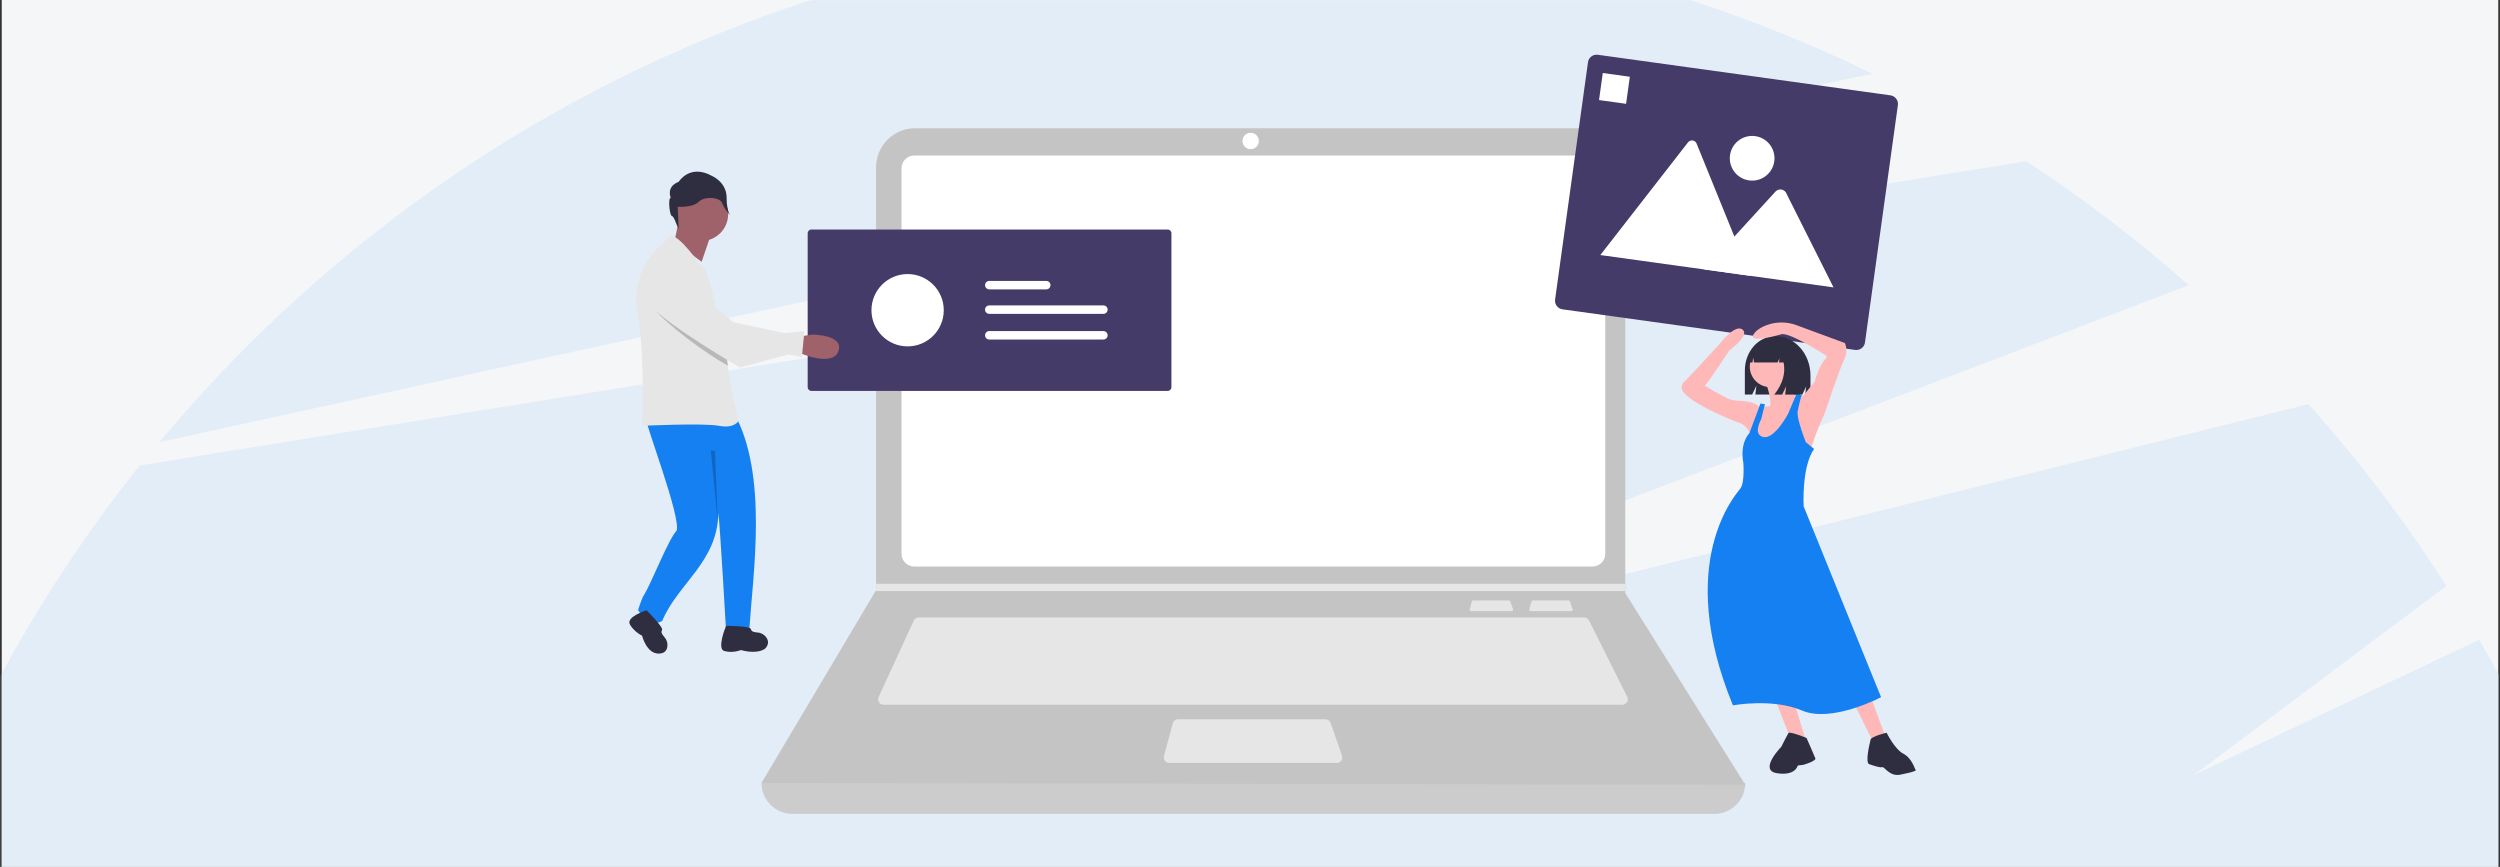 <svg height="500" viewBox="0 0 1442 500" width="1442" xmlns="http://www.w3.org/2000/svg" xmlns:xlink="http://www.w3.org/1999/xlink"><rect x="0" y="0" width="1442" height="500" fill="#333333" stroke="none"/><defs><path id="a" d="m.847 0h1440v500h-1440z"/><mask id="b" fill="#fff"><use fill="#fff" fill-rule="evenodd" xlink:href="#a"/></mask></defs><g fill="none" fill-rule="evenodd" transform="translate(.153)"><use fill="#f4f6f8" xlink:href="#a"/><g fill-rule="nonzero"><g fill="#dbe9f7" mask="url(#b)" opacity=".7"><g transform="translate(-99 -40)"><path d="m1528.875 409.034-164.666 78.023 145.737-109.099c-23.686-37.014-50.295-72.069-79.572-104.829l-714.137 177.706 645.067-246.353c-29.477-26.038-60.782-49.926-93.672-71.481l-1088.176 175.478c-115.537 144.644-178.519 324.316-178.608 509.522h1638c-.066-143.636-38.001-284.71-109.972-408.966z"/><path d="m1178.847 82.564c-111.708-54.499-234.391-82.739-358.678-82.564-252.955 0-479.11 114.733-629.322 295 257.225-56.376 705.074-153.966 988-212.436z"/></g></g><g mask="url(#b)"><g transform="translate(438.847 31)"><path d="m549.848 438.438h-531.781c-9.848 0-17.831-7.984-17.831-17.833 192.771-22.406 381.918-22.406 567.443 0 0 9.849-7.983 17.833-17.831 17.833z" fill="#ccc"/><path d="m567.679 421.654-567.443-1.049 65.765-110.668.315-.524v-243.9c-0-5.979 2.374-11.713 6.601-15.941 4.227-4.228 9.961-6.602 15.939-6.602h387.057c5.978 0 11.712 2.374 15.939 6.602 4.227 4.228 6.602 9.962 6.601 15.941v245.579z" fill="#c4c4c4"/><path d="m88.341 58.704c-4.053.005-7.338 3.289-7.342 7.343v222.386c.005 4.053 3.289 7.338 7.342 7.343h391.232c4.053-.005 7.337-3.29 7.342-7.343v-222.386c-.005-4.053-3.289-7.338-7.342-7.343z" fill="#fff"/><path d="m90.912 325.147c-1.228.002-2.344.717-2.859 1.832l-20.264 44.058c-.448.974-.37 2.11.209 3.013.578.903 1.577 1.449 2.649 1.449h426.144c1.091 0 2.103-.565 2.677-1.493.573-.928.625-2.086.137-3.062l-22.026-44.058c-.53-1.068-1.621-1.743-2.814-1.739z" fill="#e6e6e6"/><ellipse cx="282.384" cy="50.312" fill="#fff" rx="4.72" ry="4.72"/><path d="m240.497 383.89c-1.422.002-2.667.956-3.038 2.328l-5.083 18.882c-.255.945-.055 1.955.54 2.733.595.777 1.519 1.233 2.498 1.233h96.668c1.018 0 1.973-.492 2.563-1.322.59-.829.743-1.893.41-2.855l-6.535-18.882c-.439-1.267-1.633-2.117-2.974-2.117z" fill="#e6e6e6"/><path d="m498.453 305.74v4.197h-432.453l.325-.525v-3.672z" fill="#e6e6e6"/><path d="m445.075 315.352c-.346 0-.649.233-.74.567l-1.238 4.598c-.062.23-.013.476.132.665.145.189.37.3.608.3h23.54c.248 0 .48-.12.624-.322.144-.202.181-.461.1-.695l-1.591-4.598c-.107-.309-.398-.516-.724-.516z" fill="#e6e6e6"/><path d="m410.703 315.352c-.346 0-.649.233-.74.567l-1.238 4.598c-.062.23-.013.476.132.665s.37.3.608.3h23.54c.248 0 .48-.12.624-.322.144-.202.181-.461.1-.695l-1.591-4.598c-.107-.309-.398-.516-.724-.516z" fill="#e6e6e6"/><path d="m29.018 101.384c-1.186.001-2.148.962-2.148 2.148v88.803c0 1.186.962 2.147 2.148 2.148h205.514c1.186-.001 2.148-.962 2.148-2.148v-88.803c0-1.186-.962-2.147-2.148-2.148z" fill="#453b69"/><g fill="#fff"><ellipse cx="84.51" cy="147.934" rx="20.853" ry="20.855"/><path d="m131.574 145.159c-1.331.022-2.398 1.107-2.398 2.438 0 1.331 1.067 2.416 2.398 2.438h65.84c.872.015 1.685-.436 2.133-1.184.448-.748.464-1.678.04-2.439-.424-.762-1.222-1.24-2.093-1.253-.027-0-.053-0-.08 0z"/><path d="m131.574 131.032c-1.331.022-2.398 1.107-2.398 2.438 0 1.331 1.067 2.416 2.398 2.438h32.879c.872.015 1.685-.436 2.133-1.184.448-.748.464-1.678.04-2.44s-1.222-1.24-2.093-1.253c-.027-0-.053-0-.08 0z"/><path d="m131.574 159.96c-1.331.022-2.398 1.107-2.398 2.438 0 1.331 1.067 2.416 2.398 2.438h65.84c.872.015 1.685-.436 2.133-1.184.448-.748.464-1.678.04-2.439-.424-.762-1.222-1.24-2.093-1.253-.027-0-.053-0-.08 0z"/></g><path d="m631.064 170.832-168.812-23.405c-2.74-.383-4.653-2.912-4.277-5.654l18.977-136.908c.383-2.741 2.912-4.654 5.653-4.277l168.812 23.405c2.74.383 4.654 2.912 4.277 5.654l-18.977 136.908c-.383 2.741-2.912 4.654-5.653 4.277z" fill="#453b69"/><path d="m570.588 128.105-86.183-11.949c-.108-.014-.215-.037-.319-.07l50.548-64.959c.631-.825 1.656-1.247 2.685-1.104s1.901.828 2.283 1.793l20.787 51.178.996 2.449z" fill="#fff"/><path d="m618.574 134.758-74.541-10.335 17.353-18.981 1.249-1.367 22.613-24.736c.79-.752 1.862-1.132 2.949-1.047 1.087.085 2.087.628 2.751 1.493.083.12.158.246.224.376z" fill="#fff"/><ellipse cx="571.636" cy="60.288" fill="#fff" rx="12.889" ry="12.891"/><path d="m485.486 11.113 15.604 2.164-2.163 15.606-15.604-2.164z" fill="#fff"/></g></g><g mask="url(#b)"><g transform="translate(969.847 186)"><path d="m54.03 7.887c-9.721 0-17.602 8.867-17.602 19.804v13.896h4.216l2.441-5.149-.61 5.149h27.096l2.219-4.681-.555 4.681h3.051v-10.911c0-12.586-9.069-22.789-20.255-22.789z" fill="#2f2e41"/><g fill="#ffb8b8"><path d="m53.571 216.544 8.402 21.477 10.17 5.053-7.959-26.53z"/><path d="m98.571 218.04 12.711 25.751 6.575-3.928-9.643-26.188z"/><ellipse cx="51.071" cy="25.455" rx="11.786" ry="11.831"/><path d="m48.571 34.957s4.422 11.443 1.769 14.524c-2.653 3.081 16.803-4.841 16.803-4.841s-8.401-10.123-7.959-14.524z"/><path d="m63.783 43.364 6.416-1.294 6.416-7.764s2.994-10.783 6.844-13.803v-1.294s-19.677-12.94-25.665-12.509c0 0-20.105 6.039-16.255 0 1.083-1.698 2.944-3.056 5.06-4.129 6.143-3.047 13.26-3.402 19.671-.981l27.883 10.287c1.263 3.07 1.106 6.547-.428 9.489-2.567 5.176-11.549 31.919-11.549 31.919-2.12 4.34-3.977 8.805-5.561 13.371-2.139 6.47-3.85 10.783-3.85 10.783l-36.359-.431 2.994-13.371s-2.994-5.607-7.272-6.039c0 0-30.798-12.077-32.082-19.41 0 0-.428-2.588 1.283-3.882 1.711-1.294 20.96-22.429 20.96-22.429s8.555-11.215 12.833-7.764c4.278 3.451-7.7 12.077-7.7 12.077s-12.405 18.979-14.116 20.273c0 0 11.977 7.333 15.399 8.195s11.549 0 15.399 3.451c3.457.963 7.151.497 10.266-1.294 5.133-3.019 9.411-3.451 9.411-3.451z"/></g><path d="m45.444 46.747-6.44 17.196s-5.582 5.159-3.435 17.196c0 0 .859 11.177-1.717 14.616-2.576 3.439-38.213 42.559-4.294 125.099 0 0 22.756-4.299 39.93 3.009s45.512-7.738 45.512-7.738l-44.653-110.053s-1.288-22.784 6.011-33.102l-4.723-3.869s-5.582-13.757-4.723-18.056c0 0 1.717-8.598 2.576-9.458h-3.435l-4.723 11.177s-7.728 14.616-14.169 13.327c-6.44-1.29-1.288-10.317-1.288-10.317l2.147-8.598z" fill="#1580f2"/><path d="m71.991 239.638s-9.716-3.937-10.419-2.816c-.702 1.121-4.124 7.901-4.124 7.901s-13.259 13.56-2.566 15.255c10.693 1.695 11.976-4.238 11.976-4.238s.428-.424 2.139-.424 8.555-2.543 8.127-3.814c-.428-1.271-5.133-11.865-5.133-11.865z" fill="#2f2e41"/><path d="m118.204 236.621s-8.797 2.16-9.216 3.889-3.351 13.395-.838 14.259c2.514.864 6.284 2.16 7.541 1.728s4.189 5.617 10.473 4.321 9.216-2.16 8.797-2.592-2.095-6.913-7.122-9.506-9.635-12.098-9.635-12.098z" fill="#2f2e41"/><path d="m58.677 13.12c-1.753-2.356-4.502-3.76-7.436-3.798h-.353c-6.802 0-12.317 6.161-12.317 13.761v0h2.279l.368-2.804.54 2.804h13.518l1.133-2.373-.283 2.373h2.659c1.241 6.169-.542 12.337-5.349 18.506h4.53l2.265-4.745-.566 4.745h8.636l1.699-10.914c0-8.173-4.745-15.104-11.323-17.555z" fill="#2f2e41"/></g></g><g mask="url(#b)"><g transform="translate(362.847 99)"><path d="m29.366 24-3.366 16.47 15.707 11.53 7.293-21.412z" fill="#9f616a"/><circle cx="41.5" cy="24.5" fill="#9f616a" r="15.5"/><path d="m8.907 140.154c.069 4.936 21.246 59.871 18.306 67.025-4.635 4.81-14.605 30.409-18.864 37.239-.558-0-3.349 8.499-3.349 8.499s6.698 10.766 13.955 6.233c9.124-21.785 31.975-33.935 32.379-62.329 1.103 8.969 4.359 66.543 4.359 66.543s-.624.269 13.434 1.636c2.183-33.415 11.102-90.265-8.866-125.98-6.139-2.833-51.353 1.134-51.353 1.134z" fill="#1580f2"/><path d="m55.841 262c-.652 1.3-5.328 13.298-1.073 14.501 4.907 1.387 9.663-.557 9.663-.557s8.589 2.783 13.846-.754c2.453-2.543 1.896-4.856.725-6.532-1.204-1.672-3.058-2.708-5.067-2.832-2.668-.197-3.515-.71-3.82-1.977-.446-1.85-14.274-1.85-14.274-1.85z" fill="#2f2e41"/><path d="m9.939 253s-12.141 3.806-9.585 8.246c1.66 2.752 4.084 4.971 6.981 6.391 0 0 2.532 10.363 9.561 10.363 3.515 0 4.713-1.982 5.032-3.965.292-2.003-.32-4.032-1.673-5.545-1.774-2.032-2.027-2.986-1.371-4.072.959-1.586-8.946-11.418-8.946-11.418z" fill="#2f2e41"/><path d="m63 143.763s-2.254 4.567-11.261 2.852c-9.007-1.709-44.47 0-44.47 0s1.967-40.813-2.536-65.36c-4.503-24.547 13.228-38.532 13.228-38.532l5.631-5.71c5.631-.566 17.52 17.151 17.52 17.151 3.913.665 7.565 17.53 10.681 33.488.184.912.358 1.813.531 2.715 1.436 7.44 3.436 15.722 4.633 23.157.087.528.168 1.05.244 1.572 1.424 9.655 3.359 19.225 5.799 28.668z" fill="#e6e6e6"/><path d="m23.881 15.092s-2.879-6.354 4.606-9.243c0 0 6.333-10.398 18.999-3.466 0 0 8.636 3.466 8.636 12.709s2.879 10.976 2.879 10.976-4.287-4.413-5.438-7.879c-1.151-3.466-10.106-4.252-13.561-.786-3.454 3.466-12.09 2.888-12.09 2.888l.576 12.709s-2.879-7.51-4.03-7.51c-1.151 0-2.303-10.398-.576-10.398z" fill="#2f2e41"/><path d="m57 112c-13.399-7.387-35.102-23.585-42.104-32.348-9.23-11.543.838-20.317.838-20.317 11.414-7.304 25.062 17.756 25.062 17.756l11.052 9.092c.184.91.357 1.81.53 2.709 1.433 7.425 3.428 15.689 4.623 23.108z" fill="#000" opacity=".2"/><path d="m98 104.499s19.431 8.543 22.629-1.06c3.198-9.603-15.341-9.438-15.341-9.438l-7.278 1.117z" fill="#9f616a"/><path d="m12.763 56.468s-10.128 8.782-.845 20.325c9.283 11.543 51.946 36.207 51.946 36.207l27.79-7.572 7.864 1.451 1.483-14.883-11.586 1.14-29.41-6.312-18.754-15.338s-17.002-22.32-28.488-15.017z" fill="#e6e6e6"/><path d="m49.422 161 1.578 41-4-41z" fill="#000" opacity=".2"/></g></g></g></g></svg>